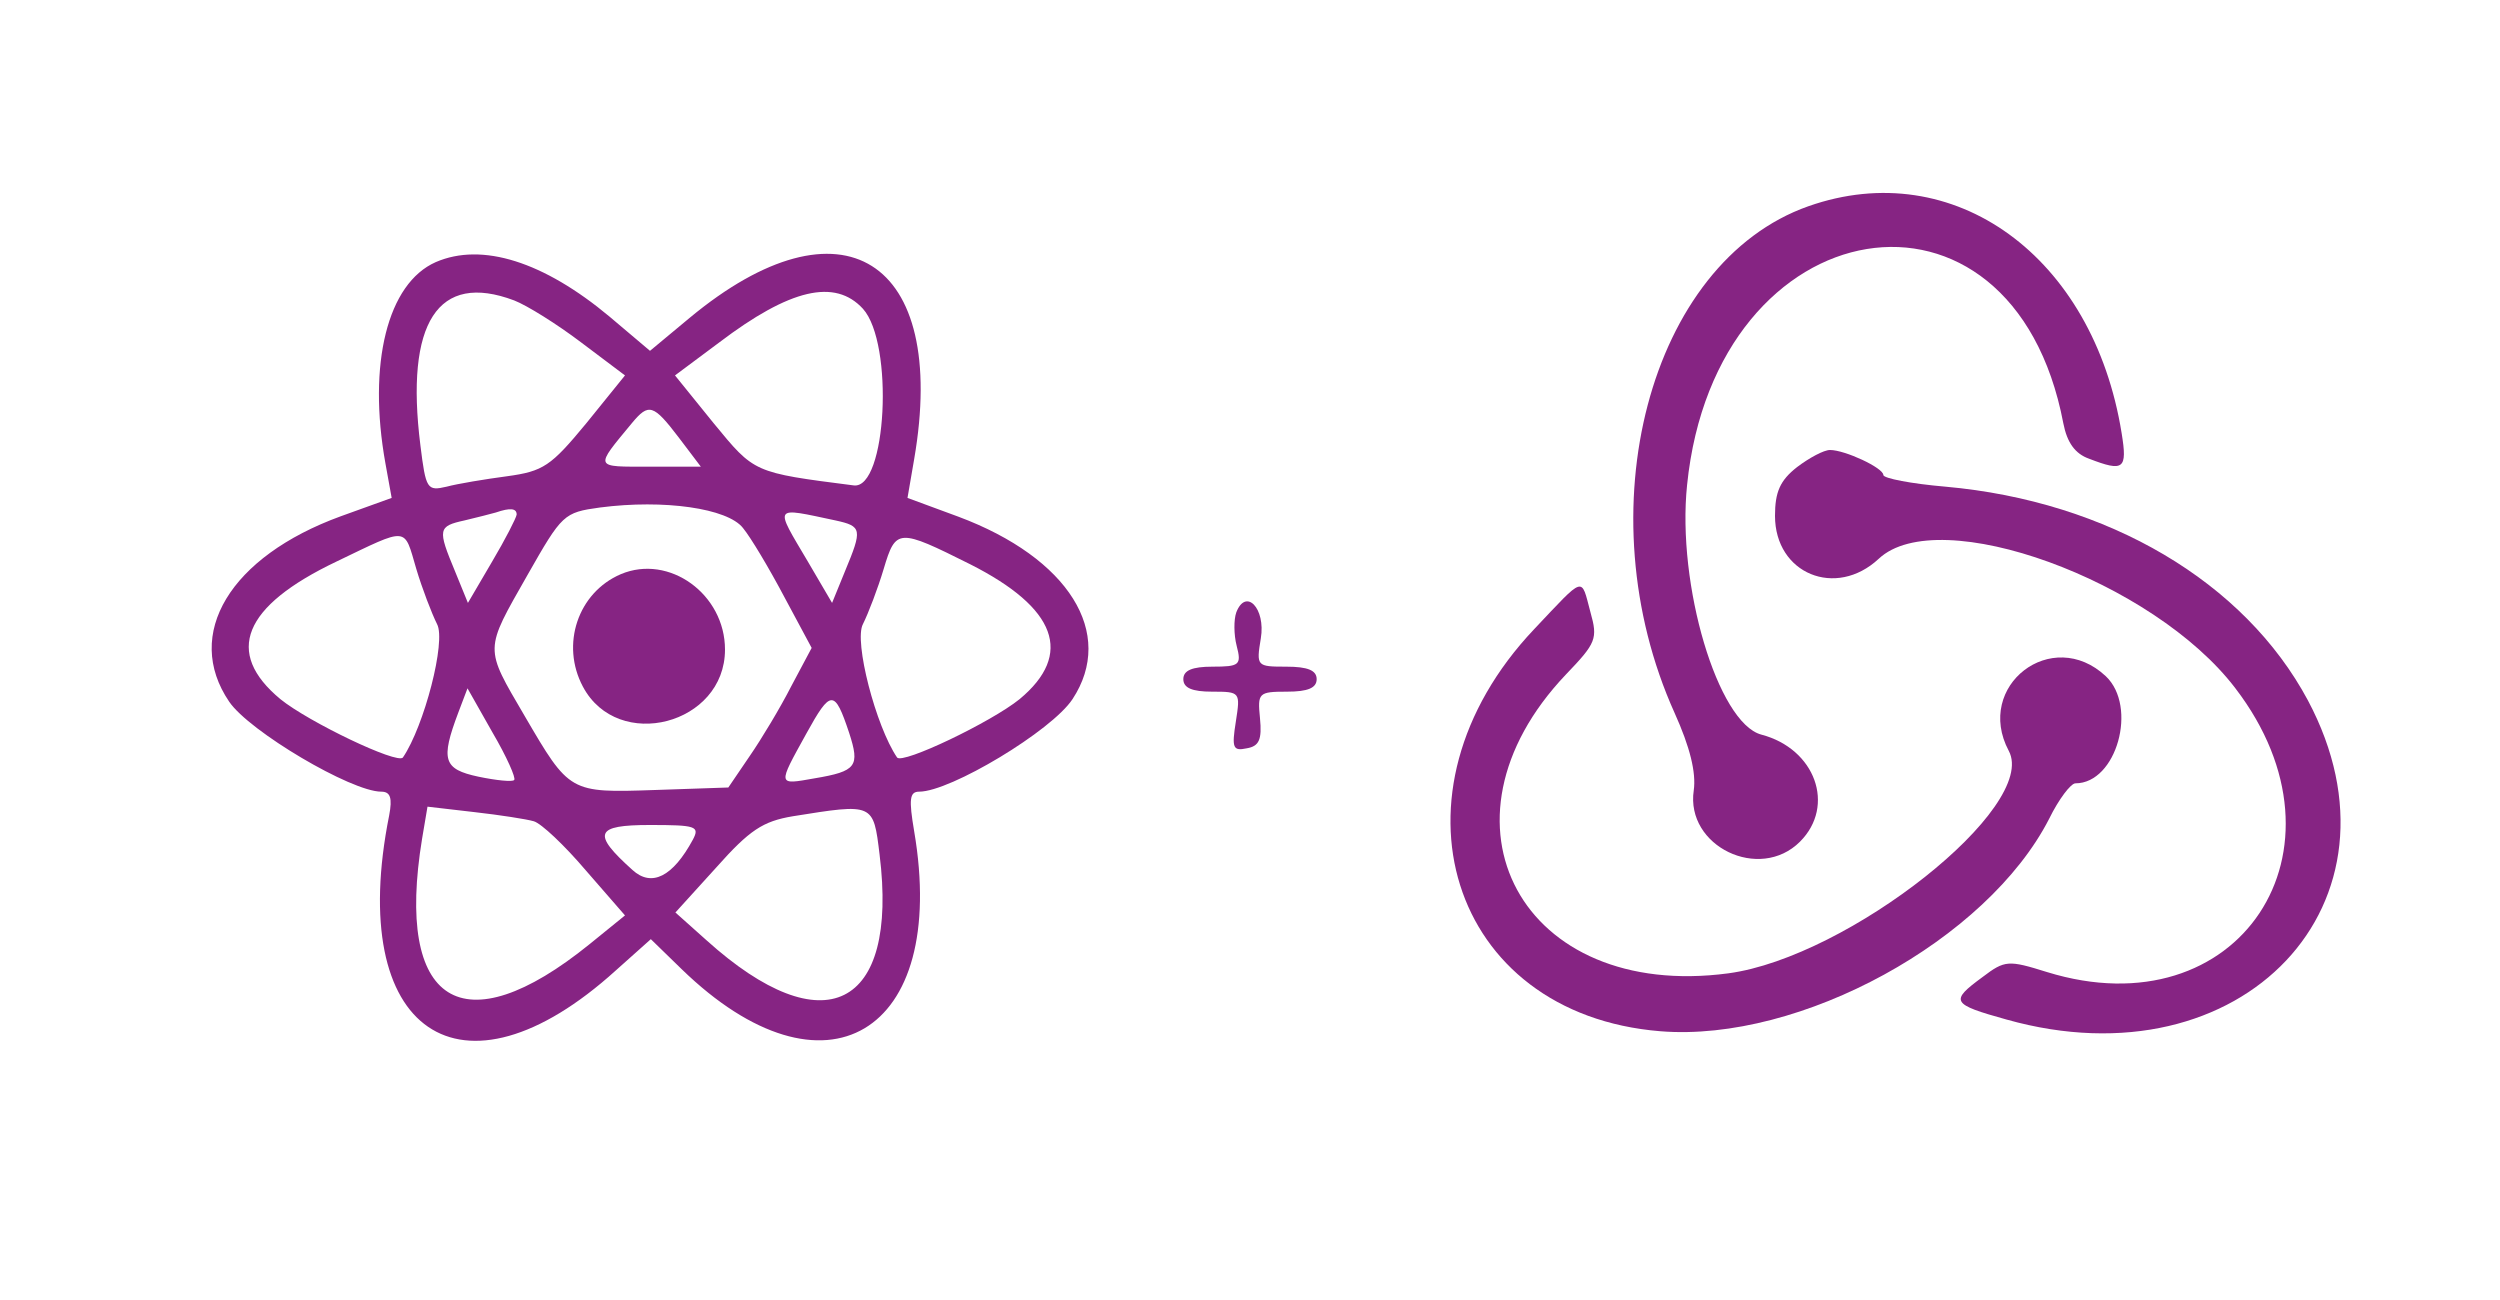 <?xml version="1.0" standalone="no"?>
<!DOCTYPE svg PUBLIC "-//W3C//DTD SVG 20010904//EN"
 "http://www.w3.org/TR/2001/REC-SVG-20010904/DTD/svg10.dtd">
<svg version="1.0" xmlns="http://www.w3.org/2000/svg"
 width="300pt" height="156pt" viewBox="0 0 300 156"
 preserveAspectRatio="xMidYMid meet">
<style type="text/css">
	.st0{fill:rgb(134, 36, 131);}
</style>
<g transform="translate(0,156) scale(0.05,-0.05)" stroke="none">
<path class="st0" d="M4340 2625 c-382 -135 -539 -732 -321 -1216 37 -82 52 -143 46 -186
-20 -134 158 -220 255 -123 86 86 37 223 -93 257 -104 28 -203 359 -178 599
68 672 781 789 903 148 9 -46 28 -73 62 -85 83 -32 92 -25 78 61 -68 425 -403
668 -752 545z"/>
<path class="st0" d="M1046 2491 c-116 -51 -164 -244 -121 -483 l15 -83 -122 -44 c-266
-97 -378 -283 -268 -445 48 -71 293 -216 365 -216 22 0 27 -15 19 -57 -104
-520 172 -709 544 -372 l84 75 74 -72 c343 -333 641 -156 558 331 -13 77 -11
95 12 95 75 0 318 146 368 222 104 158 -9 339 -274 438 l-122 45 16 93 c83
481 -174 642 -539 339 l-95 -79 -97 82 c-158 132 -306 179 -417 131z m188 -92
c31 -12 103 -57 161 -101 l105 -79 -93 -115 c-85 -103 -103 -115 -190 -127
-53 -7 -119 -18 -145 -25 -47 -11 -50 -6 -63 99 -37 295 42 417 225 348z m837
-20 c75 -83 57 -434 -22 -424 -242 31 -238 30 -336 149 l-93 115 106 79 c170
129 278 154 345 81z m-442 -309 l53 -70 -123 0 c-134 0 -133 -5 -42 105 40 48
51 45 112 -35z m154 -217 c19 -23 63 -97 99 -165 l66 -123 -49 -92 c-26 -51
-71 -126 -100 -168 l-51 -75 -176 -6 c-205 -7 -205 -7 -313 178 -97 166 -97
155 7 338 83 146 87 150 174 162 154 20 306 -2 343 -49z m-543 32 c-1 -8 -27
-59 -59 -113 l-58 -99 -31 76 c-42 101 -41 108 23 122 30 7 64 16 75 19 35 12
50 10 50 -5z m765 -14 c64 -14 65 -21 23 -122 l-31 -76 -58 99 c-81 137 -85
131 66 99z m-1006 -116 c14 -47 37 -107 50 -133 22 -41 -31 -245 -82 -320 -13
-17 -226 85 -294 140 -135 112 -90 223 134 330 175 84 162 85 192 -17z m1329
11 c208 -105 249 -216 119 -324 -68 -55 -281 -157 -294 -140 -51 75 -104 279
-82 320 13 26 36 86 50 133 29 97 35 97 207 11z m-1094 -518 c-4 -5 -43 -1
-86 8 -84 18 -91 40 -48 154 l22 58 60 -106 c34 -58 57 -110 52 -114z m804
113 c26 -80 18 -92 -83 -109 -90 -16 -89 -18 -20 107 59 107 68 107 103 2z
m-757 -212 c18 -5 74 -58 125 -118 l94 -108 -85 -69 c-305 -247 -467 -144
-402 253 l13 77 112 -13 c62 -7 126 -17 143 -22z m830 -80 c46 -370 -134 -459
-415 -206 l-75 67 98 108 c80 90 112 111 184 123 194 31 193 32 208 -92z
m-448 36 c-48 -89 -99 -115 -145 -73 -98 88 -90 108 42 108 110 0 120 -3 103
-35z"/>
<path class="st0" d="M1490 1742 c-103 -44 -145 -169 -91 -270 84 -158 341 -91 341 89 0
133 -134 230 -250 181z"/>
<path class="st0" d="M4313 1999 c-41 -32 -53 -60 -53 -117 0 -139 146 -199 249 -103 144
135 659 -52 856 -311 297 -388 8 -823 -452 -681 -93 29 -101 29 -155 -12 -79
-58 -75 -65 58 -102 566 -159 981 281 723 766 -152 284 -479 478 -870 513 -82
7 -149 20 -149 28 0 17 -92 60 -128 60 -15 0 -50 -19 -79 -41z"/>
<path class="st0" d="M3682 1610 c-371 -392 -204 -924 303 -965 336 -27 784 219 933 510
23 47 52 85 63 85 99 0 150 184 73 257 -129 121 -316 -23 -233 -179 72 -134
-384 -495 -673 -534 -495 -66 -727 362 -390 717 73 76 77 86 59 150 -23 86
-12 89 -135 -41z"/>
<path class="st0" d="M2967 1650 c-6 -17 -6 -53 1 -80 12 -46 7 -50 -58 -50 -49 0 -70 -9
-70 -30 0 -21 21 -30 69 -30 68 0 68 -1 57 -72 -10 -63 -7 -71 26 -64 30 5 37
21 32 72 -6 61 -4 64 65 64 50 0 71 9 71 30 0 21 -21 30 -73 30 -71 0 -72 1
-61 68 12 72 -36 122 -59 62z"/>
</g>
</svg>
